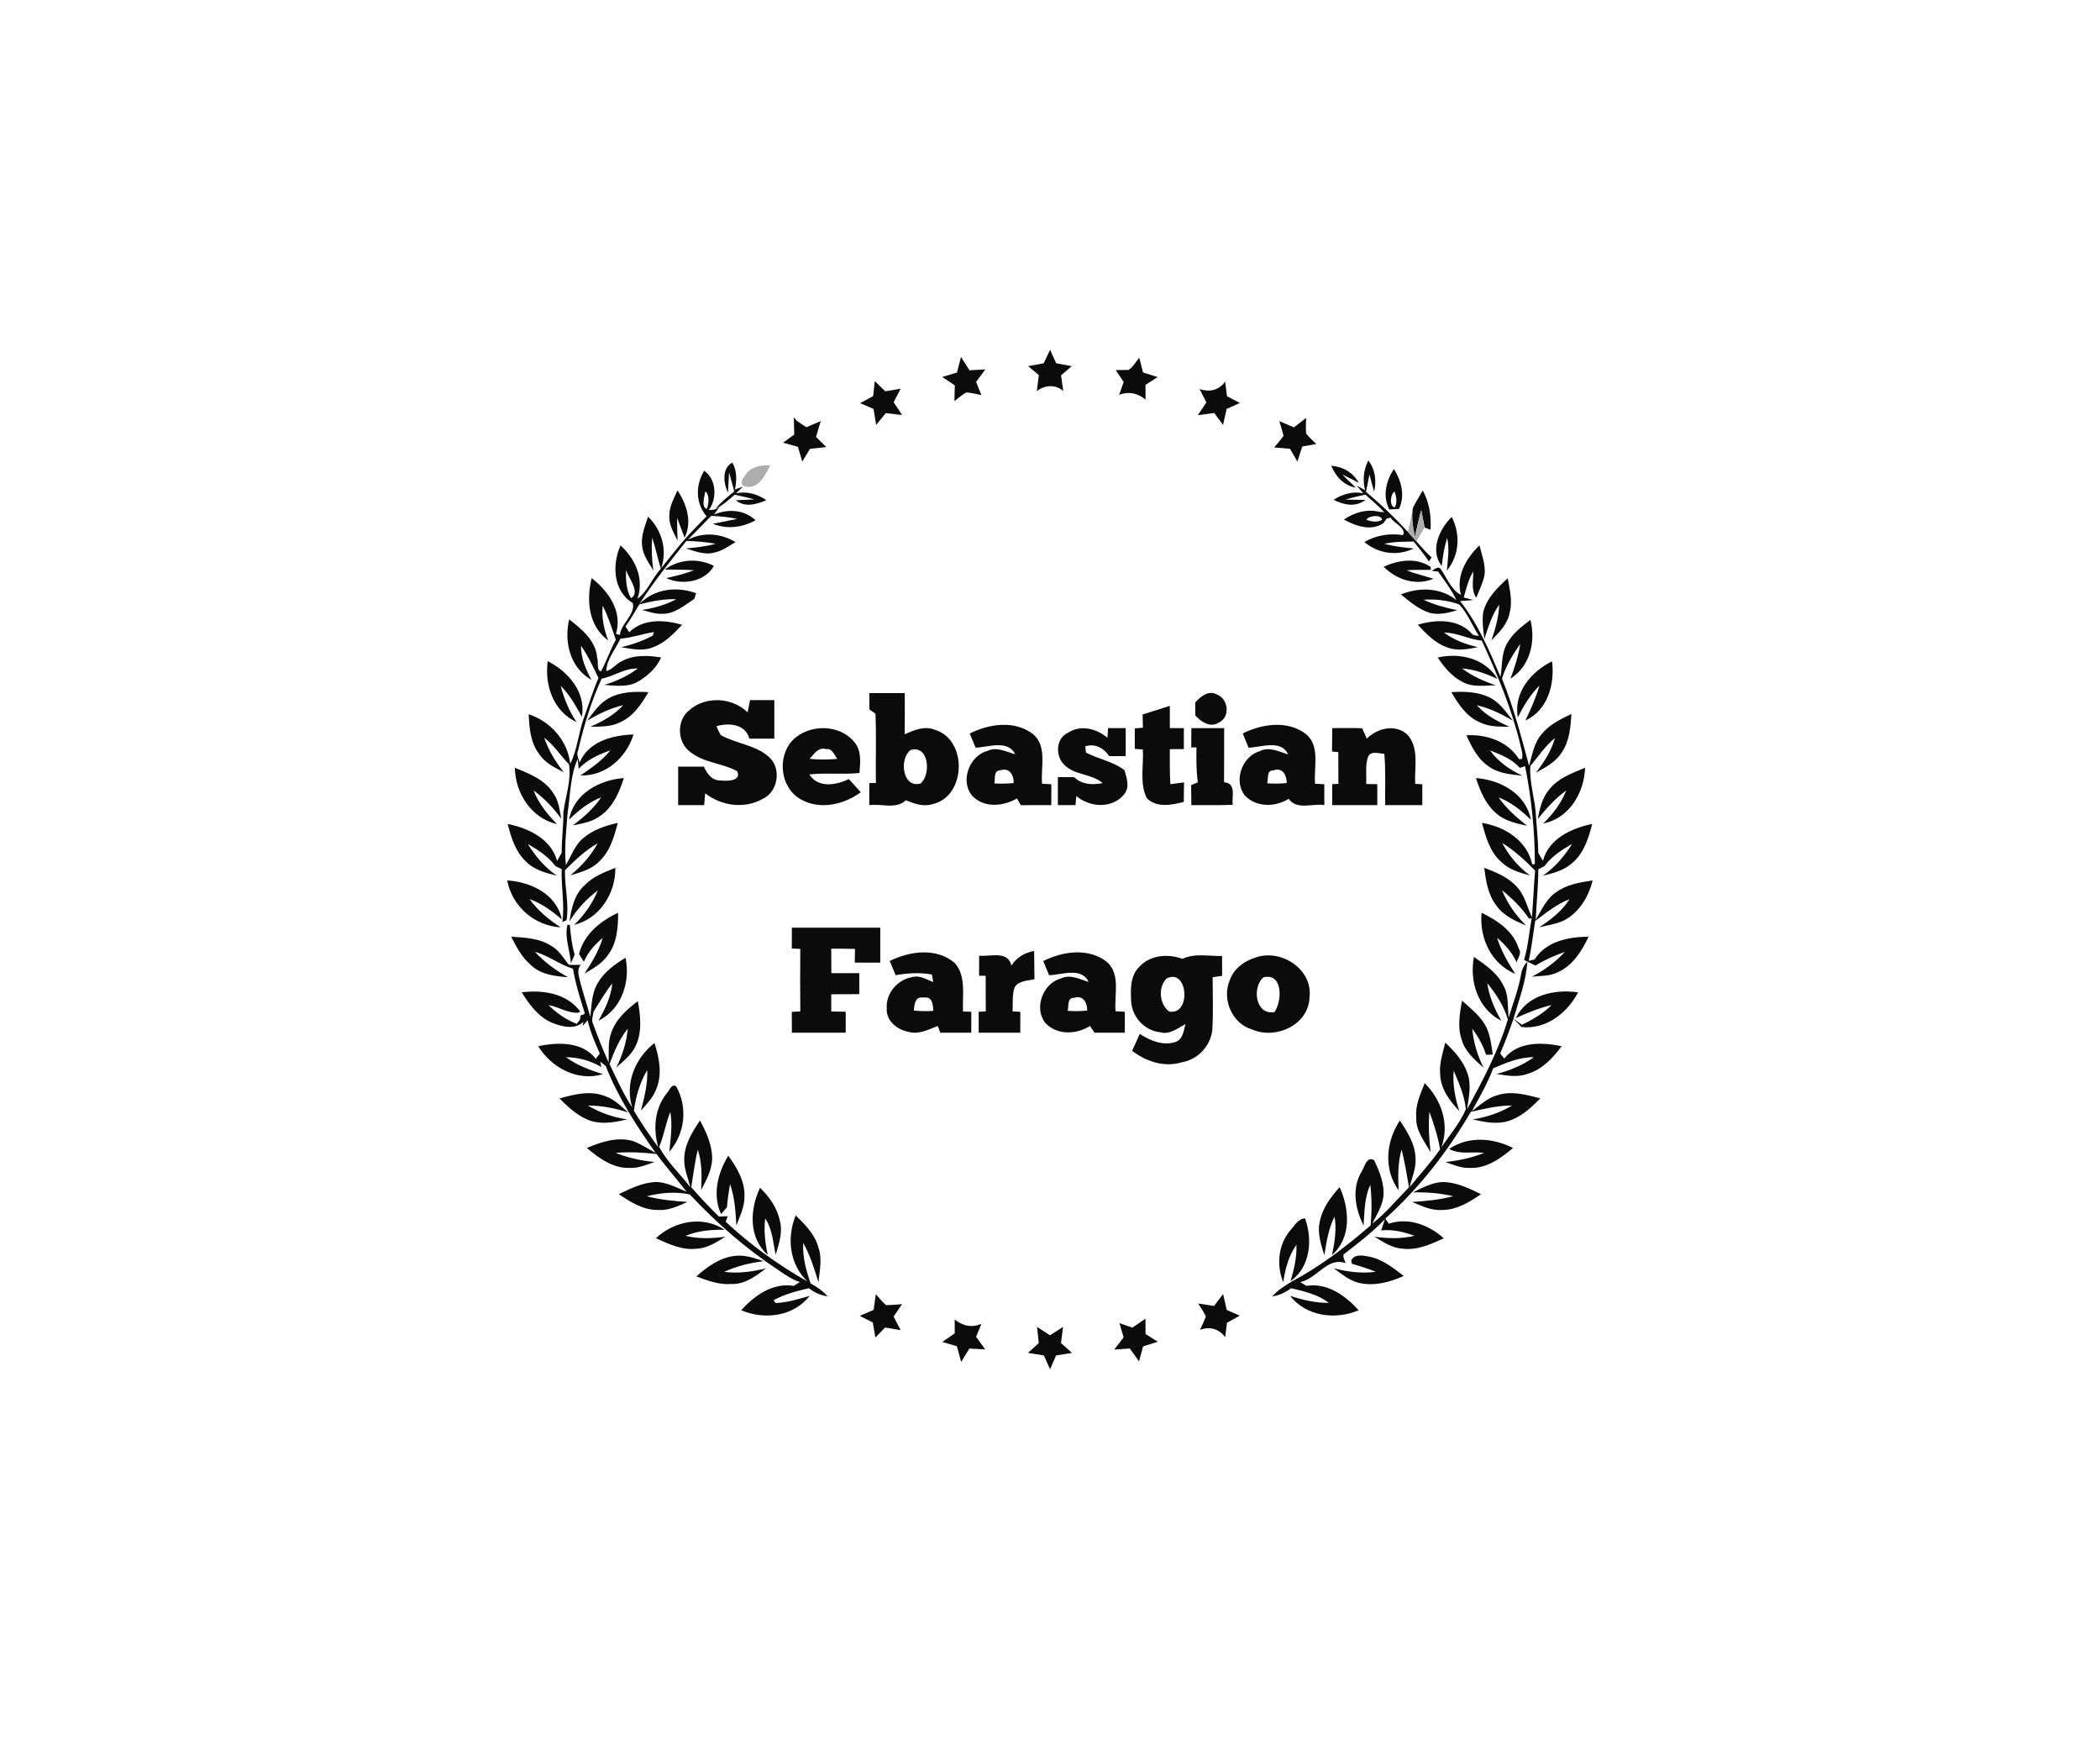 <?xml version="1.0" encoding="UTF-8" ?>
<!DOCTYPE svg PUBLIC "-//W3C//DTD SVG 1.1//EN" "http://www.w3.org/Graphics/SVG/1.1/DTD/svg11.dtd">
<svg width="600pt" height="500pt" viewBox="0 0 600 500" version="1.1" xmlns="http://www.w3.org/2000/svg">
<path fill="#ffffff" d=" M 0.00 0.00 L 600.00 0.00 L 600.00 500.00 L 0.00 500.00 L 0.00 0.00 Z" />
<path fill="#0b0b0b" d=" M 298.20 103.78 C 298.79 102.49 299.41 101.21 300.02 99.93 C 300.60 101.21 301.18 102.48 301.76 103.77 C 303.24 104.06 304.73 104.33 306.22 104.60 C 305.20 105.48 304.18 106.35 303.16 107.22 C 303.35 108.71 303.56 110.20 303.80 111.68 C 301.42 109.73 298.57 109.97 296.23 111.73 C 296.44 110.21 296.63 108.68 296.81 107.15 C 295.78 106.30 294.77 105.46 293.76 104.60 C 295.24 104.33 296.72 104.07 298.20 103.78 Z" />
<path fill="#0b0b0b" d=" M 274.58 101.97 C 275.38 103.24 276.19 104.50 276.99 105.77 C 278.50 105.70 280.01 105.62 281.52 105.53 C 280.63 106.71 279.76 107.90 278.89 109.09 C 279.39 110.36 279.88 111.62 280.42 112.87 C 278.97 112.58 277.55 112.18 276.07 112.11 C 274.85 112.81 273.77 113.72 272.68 114.60 C 272.73 113.09 272.76 111.59 272.80 110.09 C 271.60 109.28 270.41 108.47 269.21 107.68 C 270.61 107.27 272.01 106.84 273.42 106.43 C 273.80 104.94 274.19 103.46 274.58 101.97 Z" />
<path fill="#0b0b0b" d=" M 322.42 105.68 C 323.76 104.86 324.50 103.35 325.50 102.18 C 325.85 103.59 326.22 105.00 326.59 106.41 C 327.98 106.84 329.37 107.29 330.77 107.72 C 329.61 108.45 328.44 109.20 327.28 109.94 C 327.28 111.35 327.29 112.76 327.30 114.17 C 325.10 112.29 322.47 111.74 319.74 112.79 C 320.18 111.57 320.62 110.34 321.05 109.11 C 320.28 107.97 319.52 106.84 318.76 105.71 C 319.67 105.70 321.50 105.68 322.42 105.68 Z" />
<path fill="#0b0b0b" d=" M 249.93 108.87 C 250.93 109.84 251.93 110.81 252.94 111.78 C 254.41 111.54 255.87 111.28 257.34 111.03 C 256.65 112.31 255.99 113.60 255.33 114.90 C 256.13 116.12 256.93 117.33 257.74 118.55 C 256.18 118.37 254.62 118.19 253.06 118.02 C 252.14 119.14 251.22 120.26 250.33 121.39 C 250.08 119.85 249.83 118.33 249.57 116.80 C 248.28 116.26 247.00 115.72 245.73 115.18 C 246.97 114.50 248.22 113.82 249.48 113.14 C 249.61 111.72 249.76 110.29 249.93 108.87 Z" />
<path fill="#0b0b0b" d=" M 342.74 111.15 C 345.62 112.08 348.23 111.52 350.05 109.01 C 350.22 110.41 350.39 111.80 350.57 113.20 C 351.79 113.84 353.01 114.48 354.25 115.12 C 352.98 115.69 351.73 116.26 350.47 116.82 C 350.12 118.34 349.78 119.85 349.45 121.38 C 348.61 120.24 347.75 119.11 346.92 117.98 C 345.35 118.18 343.79 118.40 342.23 118.61 C 343.06 117.40 343.87 116.18 344.68 114.95 C 344.04 113.68 343.40 112.41 342.74 111.15 Z" />
<path fill="#0b0b0b" d=" M 226.80 119.20 C 227.02 119.46 227.45 119.97 227.67 120.23 C 228.57 120.82 229.48 121.43 230.38 122.04 C 231.76 121.47 233.14 120.90 234.50 120.30 C 234.03 121.80 233.58 123.31 233.16 124.83 C 234.14 125.78 235.12 126.74 236.09 127.71 C 234.54 127.88 232.98 128.05 231.43 128.22 C 230.70 129.44 229.96 130.65 229.22 131.86 C 228.82 130.46 228.41 129.05 227.99 127.65 C 226.56 127.27 225.15 126.87 223.73 126.46 C 224.79 125.69 225.86 124.92 226.93 124.14 C 226.87 122.49 226.84 120.85 226.80 119.20 Z" />
<path fill="#0b0b0b" d=" M 369.71 122.08 C 370.86 121.18 372.03 120.29 373.18 119.38 C 373.14 120.88 373.05 122.39 373.19 123.89 C 374.05 124.96 375.11 125.86 376.09 126.84 C 374.75 127.08 373.41 127.31 372.08 127.55 C 371.60 128.98 371.14 130.41 370.68 131.85 C 369.98 130.64 369.28 129.42 368.58 128.21 C 367.07 128.07 365.56 127.94 364.05 127.82 C 364.96 126.73 365.92 125.67 366.73 124.49 C 366.38 123.07 365.97 121.67 365.52 120.29 C 366.90 120.91 368.30 121.50 369.71 122.08 Z" />
<path fill="#0b0b0b" d=" M 208.02 140.69 C 206.62 138.11 206.27 133.58 209.24 132.16 C 210.61 134.52 210.50 137.23 209.99 139.82 C 210.56 139.63 211.69 139.23 212.25 139.03 C 211.77 139.51 210.79 140.45 210.30 140.93 C 213.41 140.24 216.41 141.15 218.98 142.89 C 216.13 144.05 212.94 145.10 210.22 142.90 C 211.55 142.85 214.20 142.73 215.53 142.67 C 213.68 142.13 211.80 141.74 209.93 141.32 C 208.52 142.47 207.21 143.75 205.66 144.69 L 204.48 145.29 C 206.02 143.42 207.93 141.90 209.79 140.37 C 209.27 138.55 208.80 136.72 208.30 134.91 C 208.23 136.83 208.13 138.76 208.02 140.69 Z" />
<path fill="#0b0b0b" d=" M 390.95 131.55 C 392.95 134.09 393.32 137.34 392.61 140.45 C 392.11 138.82 391.69 137.16 391.28 135.51 C 390.95 137.17 390.64 138.83 390.28 140.49 C 394.51 144.03 398.50 147.85 402.23 151.91 C 402.97 152.90 403.91 153.70 404.69 154.65 C 406.10 156.21 407.45 157.83 409.03 159.23 C 408.76 159.62 408.50 160.00 408.24 160.38 C 406.93 158.39 405.39 156.56 403.92 154.70 C 401.10 154.77 398.26 154.68 395.51 155.37 C 398.28 156.08 401.11 156.43 403.96 156.68 C 399.24 158.96 393.81 158.19 389.82 154.84 C 393.18 152.89 397.02 152.28 400.85 152.86 C 401.98 150.90 398.22 149.48 397.32 147.87 C 397.04 147.94 396.46 148.09 396.18 148.16 C 395.95 148.48 395.51 149.11 395.29 149.43 C 391.74 151.86 387.38 150.28 383.97 148.42 C 386.95 146.36 390.60 145.32 394.20 146.23 L 395.51 146.31 C 393.81 144.51 391.94 142.91 390.08 141.29 C 388.18 141.73 386.27 142.13 384.42 142.73 C 385.85 142.75 388.71 142.79 390.14 142.81 C 387.28 144.98 383.95 144.27 381.05 142.77 C 383.58 141.13 386.49 140.29 389.51 140.92 C 389.03 140.36 388.07 139.25 387.59 138.69 C 388.19 139.03 389.40 139.69 390.01 140.02 C 389.33 137.14 389.55 134.19 390.95 131.55 Z" />
<path fill="#adadad" d=" M 213.27 135.25 C 214.90 133.22 217.60 132.78 220.06 132.99 C 218.65 135.67 216.84 139.70 213.11 139.01 C 210.70 138.47 212.45 136.43 213.27 135.25 Z" />
<path fill="#0b0b0b" d=" M 380.37 133.05 C 383.66 133.29 386.61 134.97 388.22 137.92 C 386.67 137.11 385.11 136.33 383.55 135.57 C 384.78 136.86 386.11 138.05 387.38 139.30 C 383.95 138.72 381.62 136.13 380.37 133.05 Z" />
<path fill="#0b0b0b" d=" M 396.94 145.54 C 394.97 141.67 396.00 137.44 398.25 133.96 C 400.39 137.36 401.54 141.56 399.70 145.38 C 399.01 145.42 397.63 145.50 396.94 145.54 Z" />
<path fill="#0b0b0b" d=" M 201.18 134.50 C 204.69 136.79 204.95 142.43 202.54 145.66 C 203.69 145.84 204.72 145.46 205.66 144.69 L 203.99 147.01 C 207.92 145.31 212.64 145.54 215.85 148.62 C 212.10 150.74 207.68 151.25 203.65 149.63 C 205.98 149.15 208.32 148.75 210.64 148.23 C 208.20 147.69 205.71 147.52 203.23 147.36 C 201.03 149.66 198.75 151.88 196.55 154.19 C 200.97 151.89 205.97 152.36 210.15 154.85 C 208.21 156.00 206.34 157.42 204.08 157.85 C 201.31 158.63 198.57 157.44 195.95 156.67 C 198.80 156.44 201.65 156.10 204.43 155.37 C 201.70 154.75 198.89 154.65 196.11 154.53 C 191.47 160.38 186.76 166.20 182.72 172.50 C 187.04 168.16 193.36 167.44 198.89 169.46 C 198.77 169.87 198.51 170.68 198.38 171.08 C 195.54 172.94 192.64 175.50 189.03 175.34 C 187.11 175.41 185.29 174.72 183.47 174.24 C 186.86 173.73 190.19 172.79 193.23 171.18 C 189.64 171.04 186.12 171.79 182.66 172.66 C 181.39 174.79 180.14 176.94 178.73 178.97 C 179.07 179.52 179.42 180.06 179.78 180.61 C 183.79 176.64 189.88 177.03 194.89 178.48 C 192.51 180.96 190.07 183.61 186.77 184.82 C 183.82 186.13 180.53 185.41 177.49 184.89 C 180.62 184.16 183.66 183.09 186.50 181.57 C 186.59 181.32 186.76 180.80 186.84 180.55 C 183.62 181.07 180.51 182.19 177.25 182.45 C 175.90 185.45 173.26 188.44 173.23 191.71 C 174.92 191.32 176.08 189.55 177.71 188.86 C 181.13 186.99 185.17 187.23 188.89 187.81 C 187.62 190.77 185.10 193.03 182.39 194.66 C 179.46 196.42 175.91 195.87 172.67 195.67 C 176.08 194.59 179.36 193.12 182.23 190.97 C 178.46 190.81 175.43 193.24 171.90 193.86 C 168.88 200.41 166.82 207.38 165.17 214.39 C 164.59 215.55 165.31 216.70 165.62 217.81 C 168.16 211.75 175.06 210.00 181.01 209.82 C 178.96 216.43 173.04 221.76 165.84 221.53 C 168.91 219.41 172.03 217.29 174.39 214.36 C 171.06 215.50 167.76 217.02 165.33 219.65 L 165.07 216.80 C 162.91 221.53 162.98 227.02 162.19 232.12 C 161.81 237.10 161.18 242.10 161.67 247.11 C 163.22 244.52 164.22 241.48 166.58 239.47 C 169.38 237.08 172.95 235.85 176.50 235.08 C 175.48 239.04 174.28 243.28 171.15 246.14 C 168.95 248.40 165.82 249.21 162.91 250.08 C 166.06 247.52 168.82 244.48 170.76 240.90 C 167.23 242.93 164.28 245.73 161.42 248.60 C 161.31 253.33 162.64 258.31 161.87 262.88 C 161.57 263.01 160.97 263.27 160.67 263.40 C 161.39 258.37 160.29 253.35 160.49 248.31 C 160.04 248.09 159.14 247.63 158.69 247.41 C 156.64 244.67 153.74 242.78 150.80 241.11 C 152.99 244.61 155.66 247.83 159.11 250.15 C 155.89 249.38 152.47 248.46 150.12 245.96 C 147.21 243.16 146.01 239.17 145.05 235.37 C 150.97 236.58 157.43 239.59 159.17 245.94 C 159.61 245.16 160.05 244.38 160.48 243.60 C 160.45 239.75 161.01 235.92 160.97 232.08 C 161.54 227.52 163.30 222.96 162.57 218.33 C 160.12 215.87 158.28 212.83 155.48 210.73 C 156.72 214.34 158.71 217.63 161.09 220.61 C 158.40 219.25 155.51 217.83 153.88 215.16 C 151.51 211.96 151.25 207.86 151.04 204.03 C 157.34 206.13 162.14 211.50 162.93 218.18 C 165.05 213.97 165.27 209.07 166.97 204.68 C 168.30 201.01 169.44 197.27 170.99 193.68 C 169.46 190.55 168.05 187.33 166.00 184.49 C 165.97 188.01 167.37 191.21 169.00 194.23 C 162.91 190.81 161.09 183.40 162.62 176.94 C 166.20 179.70 170.32 183.06 170.61 187.95 C 171.12 188.99 170.29 191.40 171.70 191.80 C 173.30 188.90 174.32 185.69 175.95 182.78 C 174.84 179.48 173.79 176.15 172.20 173.03 C 171.84 176.43 172.56 179.77 173.77 182.95 C 168.08 178.80 167.51 171.42 169.04 165.14 C 173.83 168.85 177.94 174.68 175.99 181.05 C 176.27 181.14 176.82 181.31 177.10 181.40 C 177.46 178.05 181.56 175.58 180.80 172.27 C 175.15 168.91 174.83 161.28 177.30 155.80 C 181.53 159.66 184.13 165.38 182.12 171.05 C 184.99 169.05 186.33 165.10 188.81 162.49 C 187.91 159.54 187.32 156.51 186.32 153.59 C 186.09 156.72 186.23 159.86 186.68 162.96 C 185.35 160.76 183.72 158.58 183.45 155.95 C 183.09 153.05 184.29 150.29 185.16 147.59 C 189.06 151.39 190.71 156.98 188.93 162.28 C 191.49 159.10 193.99 155.86 196.73 152.82 C 198.46 151.06 200.12 149.23 201.89 147.50 C 198.71 143.78 198.68 138.60 201.18 134.50 Z" />
<path fill="#0b0b0b" d=" M 193.58 140.08 C 196.19 144.09 197.84 149.01 195.60 153.61 C 195.07 152.19 193.99 149.35 193.46 147.93 C 193.45 150.11 193.50 152.29 193.60 154.47 C 192.46 152.11 190.96 149.70 191.25 146.96 C 191.34 144.48 192.58 142.28 193.58 140.08 Z" />
<path fill="#ffffff" d=" M 201.51 140.40 C 202.75 141.19 202.57 144.01 201.92 145.36 C 200.28 144.88 201.30 141.78 201.51 140.40 Z" />
<path fill="#ffffff" d=" M 398.51 144.93 C 396.85 144.75 397.26 140.92 398.48 140.44 C 398.94 141.81 399.27 143.60 398.51 144.93 Z" />
<path fill="#0b0b0b" d=" M 403.70 145.05 C 404.55 143.36 405.55 141.75 406.50 140.12 C 408.41 143.57 408.95 147.44 408.73 151.35 C 408.31 151.18 407.46 150.85 407.04 150.69 C 406.71 149.03 406.39 147.38 406.06 145.73 C 405.38 148.26 404.82 150.81 404.24 153.36 C 403.72 150.63 403.18 147.83 403.70 145.05 Z" />
<path fill="#adadad" d=" M 402.23 151.91 C 402.85 149.66 403.27 147.35 403.70 145.05 C 403.18 147.83 403.72 150.63 404.24 153.36 C 404.82 150.81 405.38 148.26 406.06 145.73 C 406.39 147.38 406.71 149.03 407.04 150.69 C 406.23 152.00 405.48 153.34 404.69 154.65 C 403.91 153.70 402.97 152.90 402.23 151.91 Z" />
<path fill="#ffffff" d=" M 390.42 148.48 C 390.91 147.31 394.71 146.85 394.88 148.50 C 393.57 149.32 391.76 148.99 390.42 148.48 Z" />
<path fill="#0b0b0b" d=" M 411.92 161.71 C 408.47 157.21 411.23 151.17 414.78 147.66 C 417.32 152.64 417.00 158.63 413.38 163.01 C 413.66 159.90 414.18 156.74 413.47 153.65 C 412.65 156.27 412.22 158.98 411.92 161.71 Z" />
<path fill="#0b0b0b" d=" M 417.41 169.94 C 415.95 164.46 418.92 159.45 422.70 155.79 C 423.40 158.52 424.45 161.27 424.18 164.14 C 423.75 166.45 422.63 168.56 421.80 170.75 C 420.20 168.52 421.03 165.75 420.90 163.23 C 419.58 165.55 418.91 168.14 418.21 170.69 C 418.90 170.86 420.28 171.22 420.98 171.40 C 419.71 171.53 418.43 171.65 417.17 171.71 C 422.25 178.14 425.52 185.83 428.71 193.33 C 429.24 190.18 428.94 186.75 430.54 183.88 C 432.11 181.04 434.72 178.99 437.26 177.07 C 438.82 183.22 437.19 190.32 431.56 193.88 C 432.77 190.65 433.81 187.35 434.36 183.94 C 432.22 187.01 430.22 190.28 429.14 193.89 C 432.43 201.95 434.62 210.37 436.88 218.75 C 437.80 215.59 438.31 212.08 440.61 209.55 C 442.80 206.90 445.96 205.42 448.98 203.95 C 448.73 207.75 448.43 211.81 446.16 215.03 C 444.44 217.73 441.53 219.25 438.82 220.73 C 441.16 217.75 443.23 214.51 444.28 210.82 C 441.50 213.08 439.53 216.09 437.25 218.81 C 436.90 223.70 438.67 228.43 438.85 233.30 C 439.10 236.75 439.46 240.20 439.52 243.66 C 439.95 244.41 440.39 245.16 440.84 245.91 C 442.50 239.52 449.04 236.61 454.92 235.36 C 453.90 239.34 452.60 243.56 449.42 246.36 C 447.06 248.57 443.86 249.44 440.80 250.17 C 444.24 247.80 446.97 244.60 449.17 241.08 C 446.24 242.77 443.31 244.64 441.28 247.42 C 440.84 247.65 439.96 248.10 439.52 248.33 C 439.51 253.14 438.98 257.92 438.79 262.72 C 440.48 259.92 441.84 256.69 444.68 254.83 C 447.69 252.64 451.44 252.07 455.03 251.51 C 453.92 256.14 451.22 260.63 446.92 262.91 C 444.67 263.97 442.18 264.33 439.78 264.89 C 443.09 262.73 446.29 260.26 448.44 256.87 C 444.76 258.26 441.74 260.80 438.62 263.09 C 438.03 266.89 437.60 270.71 436.79 274.48 C 437.20 274.38 438.03 274.19 438.45 274.09 C 441.74 268.88 448.17 267.61 453.90 267.59 C 451.93 271.64 449.37 275.87 445.06 277.74 C 442.78 278.93 440.15 278.73 437.68 279.01 C 441.20 277.19 444.41 274.84 447.11 271.93 C 444.19 272.95 441.35 274.19 438.72 275.83 C 437.62 275.28 436.51 274.79 435.44 274.23 C 436.62 270.35 436.90 266.27 437.62 262.29 L 436.87 262.45 C 434.78 259.31 432.08 256.66 429.14 254.32 C 430.73 258.12 433.08 261.54 436.06 264.39 C 432.85 263.07 429.51 261.56 427.48 258.61 C 425.12 255.56 424.54 251.61 424.07 247.90 C 427.50 249.20 431.09 250.65 433.55 253.51 C 435.70 255.91 436.32 259.18 437.71 262.01 C 438.04 257.57 438.24 253.13 438.60 248.70 C 435.73 245.76 432.70 242.97 429.19 240.80 C 431.13 244.46 433.82 247.66 437.17 250.10 C 434.21 249.30 431.09 248.41 428.87 246.17 C 425.65 243.33 424.51 239.04 423.41 235.08 C 429.90 236.09 436.35 240.13 437.78 246.94 L 438.53 246.82 C 438.54 237.44 437.58 228.06 435.73 218.86 C 435.36 218.98 434.61 219.24 434.24 219.36 C 432.00 216.83 428.80 215.55 425.72 214.38 C 428.11 217.60 431.40 219.97 435.03 221.60 C 431.66 221.22 428.05 220.98 425.24 218.86 C 422.18 216.77 420.45 213.33 418.98 210.04 C 424.78 209.73 430.81 211.77 434.01 216.87 C 434.22 216.86 434.64 216.84 434.85 216.82 C 435.21 215.48 434.67 214.15 434.41 212.84 C 431.93 202.48 427.81 192.62 423.35 182.98 C 419.64 182.69 416.33 180.68 412.56 180.70 C 415.42 182.85 418.80 184.07 422.25 184.87 C 419.30 185.48 416.10 186.07 413.23 184.84 C 409.90 183.63 407.45 180.97 405.07 178.47 C 410.34 176.88 416.90 176.71 420.76 181.29 C 421.32 181.52 421.92 181.64 422.55 181.65 C 420.62 178.71 419.35 175.26 416.94 172.69 C 413.69 171.49 410.19 171.09 406.74 171.32 C 409.79 172.77 413.06 173.65 416.37 174.31 C 413.89 175.05 411.26 175.72 408.68 175.13 C 405.43 174.16 402.84 171.90 400.25 169.81 C 405.46 167.71 411.56 167.77 416.11 171.43 C 414.74 168.48 412.74 165.92 410.89 163.27 L 409.05 163.06 C 409.74 162.73 411.04 161.52 411.65 162.57 C 413.38 165.07 414.64 168.53 417.41 169.94 Z" />
<path fill="#0b0b0b" d=" M 395.32 161.90 C 399.54 159.98 404.71 159.18 408.77 161.95 C 408.78 162.15 408.79 162.56 408.79 162.77 C 406.47 162.87 404.16 162.68 401.85 162.93 C 404.37 163.87 406.99 164.54 409.57 165.33 C 404.51 167.45 399.05 165.61 395.32 161.90 Z" />
<path fill="#0b0b0b" d=" M 189.93 162.70 C 194.02 159.71 199.46 159.35 203.97 161.65 C 201.47 166.23 194.90 167.29 190.36 165.15 C 193.04 164.54 195.72 163.90 198.29 162.89 C 195.50 162.70 192.71 162.77 189.93 162.70 Z" />
<path fill="#ffffff" d=" M 178.85 162.81 C 179.57 165.07 183.09 169.32 180.29 170.88 C 178.86 168.46 178.80 165.53 178.85 162.81 Z" />
<path fill="#0b0b0b" d=" M 423.78 174.89 C 424.75 170.84 427.84 167.89 430.79 165.17 C 431.33 168.39 432.21 171.72 431.34 174.98 C 430.77 178.24 428.36 180.67 426.12 182.91 C 427.26 179.62 428.22 176.24 428.35 172.74 C 426.23 175.67 425.21 179.16 424.11 182.56 C 423.76 180.02 423.42 177.44 423.78 174.89 Z" />
<path fill="#0b0b0b" d=" M 410.77 187.83 C 417.09 186.39 424.32 188.06 427.87 193.95 C 424.63 192.49 421.31 191.20 417.74 190.96 C 420.63 193.16 423.97 194.61 427.39 195.77 C 424.29 195.78 420.96 196.42 418.09 194.93 C 414.96 193.41 412.66 190.67 410.77 187.83 Z" />
<path fill="#0b0b0b" d=" M 156.50 188.88 C 162.36 191.85 167.51 197.77 166.25 204.79 C 164.51 201.66 162.79 198.46 160.20 195.94 C 161.16 199.60 162.60 203.13 164.73 206.28 C 158.13 203.25 155.53 195.72 156.50 188.88 Z" />
<path fill="#0b0b0b" d=" M 433.66 204.91 C 432.39 197.86 437.49 191.83 443.45 188.92 C 444.26 195.39 442.24 202.93 435.81 205.83 C 437.39 202.60 438.83 199.30 439.86 195.84 C 437.22 198.44 435.34 201.64 433.66 204.91 Z" />
<path fill="#0b0b0b" d=" M 173.79 199.54 C 177.25 197.57 181.40 197.50 185.26 197.73 C 183.27 201.13 180.93 204.68 177.18 206.33 C 174.56 207.67 171.56 207.56 168.69 207.61 C 172.12 206.08 175.48 204.29 178.02 201.46 C 174.36 202.31 170.96 203.95 167.76 205.88 C 169.52 203.57 171.19 201.01 173.79 199.54 Z" />
<path fill="#0b0b0b" d=" M 248.37 198.00 C 251.74 198.00 255.12 198.00 258.50 198.00 C 258.51 201.92 258.53 205.84 258.48 209.77 C 261.16 208.56 264.22 207.25 267.15 208.50 C 276.52 211.31 276.06 227.53 266.50 229.70 C 263.89 230.54 261.23 229.62 258.83 228.60 C 256.06 231.27 251.81 229.53 248.37 229.99 C 248.37 227.89 248.37 225.79 248.38 223.70 C 248.85 223.69 249.78 223.68 250.25 223.67 C 250.15 217.06 250.42 210.44 250.13 203.84 C 249.70 203.55 248.84 202.99 248.41 202.71 C 248.38 201.13 248.37 199.57 248.37 198.00 Z" />
<path fill="#0b0b0b" d=" M 341.50 200.66 C 343.00 199.02 345.22 197.09 347.58 198.35 C 351.00 199.57 351.63 204.89 348.16 206.46 C 345.69 207.98 343.17 206.18 341.51 204.38 C 341.51 203.45 341.50 201.59 341.50 200.66 Z" />
<path fill="#0b0b0b" d=" M 414.67 197.72 C 418.33 197.50 422.21 197.58 425.58 199.23 C 428.48 200.64 430.32 203.44 432.26 205.90 C 429.04 203.97 425.63 202.32 421.96 201.46 C 424.47 204.32 427.86 206.08 431.28 207.61 C 428.42 207.56 425.43 207.68 422.81 206.35 C 419.02 204.72 416.66 201.16 414.67 197.72 Z" />
<path fill="#0b0b0b" d=" M 196.84 202.97 C 201.46 198.76 209.21 199.14 213.60 203.51 C 213.82 202.34 214.06 201.17 214.30 200.00 C 216.61 200.00 218.92 200.00 221.24 200.00 C 221.24 203.67 221.24 207.33 221.24 211.00 C 218.86 211.00 216.48 211.00 214.10 211.00 C 212.96 206.80 208.25 206.42 204.70 207.45 C 205.04 208.33 205.45 209.18 205.93 209.99 C 210.31 212.46 215.77 212.77 219.64 216.18 C 223.33 219.31 222.39 226.12 217.99 228.17 C 212.77 231.17 206.14 230.26 201.48 226.62 C 201.38 227.74 201.28 228.87 201.19 230.00 C 198.71 230.00 196.23 230.00 193.76 230.00 C 193.76 226.33 193.76 222.67 193.76 219.00 C 196.21 219.00 198.66 219.00 201.12 219.00 C 201.98 221.02 203.44 223.01 205.88 222.96 C 207.69 223.14 211.94 223.21 210.63 220.30 C 206.38 218.00 201.11 217.93 197.24 214.83 C 193.49 212.16 193.23 205.87 196.84 202.97 Z" />
<path fill="#0b0b0b" d=" M 326.46 204.10 C 329.05 203.28 331.65 202.46 334.24 201.64 C 334.24 203.75 334.24 205.87 334.24 207.99 C 335.57 207.99 336.90 208.00 338.24 208.00 C 338.24 210.00 338.24 212.00 338.24 214.00 C 336.90 214.00 335.57 214.00 334.23 214.01 C 334.24 217.35 334.18 220.69 334.39 224.02 C 335.69 223.87 336.99 223.70 338.29 223.51 C 338.25 225.36 338.24 227.22 338.22 229.08 C 334.78 229.99 330.59 230.80 327.72 228.10 C 325.48 223.82 326.83 218.73 326.52 214.10 C 325.95 214.06 324.80 213.97 324.23 213.93 C 324.24 211.98 324.24 210.03 324.22 208.08 C 324.80 208.03 325.96 207.93 326.54 207.88 C 326.51 206.62 326.48 205.36 326.46 204.10 Z" />
<path fill="#0b0b0b" d=" M 277.06 209.54 C 282.67 206.74 289.94 205.67 295.22 209.76 C 299.26 213.29 297.31 219.22 297.73 223.89 C 298.39 223.92 299.72 224.00 300.38 224.03 C 300.37 226.02 300.37 228.01 300.37 230.00 C 297.47 230.00 294.57 229.99 291.67 230.01 C 291.39 229.54 290.84 228.58 290.56 228.10 C 286.71 230.30 281.57 230.86 278.08 227.66 C 274.12 223.65 276.74 215.96 282.05 214.54 C 284.72 213.22 287.47 214.74 290.07 215.48 C 287.98 211.23 282.42 213.44 278.74 213.59 C 278.18 212.24 277.62 210.89 277.06 209.54 Z" />
<path fill="#0b0b0b" d=" M 355.07 209.52 C 360.69 206.74 367.97 205.67 373.24 209.78 C 377.26 213.31 375.31 219.22 375.73 223.89 C 376.39 223.92 377.72 224.00 378.38 224.03 C 378.37 226.02 378.37 228.00 378.37 229.99 C 375.02 229.44 370.48 231.52 368.20 228.20 C 364.35 230.61 358.91 230.68 355.66 227.23 C 352.34 223.04 354.90 215.99 359.99 214.56 C 362.67 213.21 365.43 214.71 368.02 215.52 C 366.06 211.16 360.38 213.48 356.73 213.59 C 356.17 212.23 355.62 210.88 355.07 209.52 Z" />
<path fill="#0b0b0b" d=" M 226.43 211.50 C 231.06 206.77 239.87 206.75 244.11 212.01 C 246.20 214.42 245.80 217.87 245.56 220.82 C 240.81 221.31 236.00 220.71 231.24 221.23 C 233.71 225.19 238.93 224.34 242.52 222.55 C 243.66 223.80 244.80 225.05 245.94 226.31 C 241.15 229.86 234.31 231.44 228.88 228.39 C 222.97 225.21 221.91 216.28 226.43 211.50 Z" />
<path fill="#0b0b0b" d=" M 305.14 209.33 C 308.74 206.93 313.31 208.14 316.42 210.76 C 316.46 210.06 316.55 208.68 316.59 207.99 C 318.26 207.99 319.94 208.00 321.63 208.00 C 321.62 210.67 321.62 213.33 321.63 216.00 C 320.06 216.00 318.49 216.00 316.93 216.00 C 315.39 213.73 312.86 212.27 310.08 213.22 C 310.13 213.66 310.23 214.55 310.28 214.99 C 313.85 216.87 318.03 217.50 321.29 220.02 C 321.91 222.27 322.86 224.81 321.21 226.88 C 317.86 231.09 311.38 230.70 307.52 227.40 C 307.46 228.05 307.33 229.35 307.27 230.00 C 305.59 230.00 303.92 230.00 302.25 230.00 C 302.24 227.33 302.24 224.66 302.25 221.99 C 303.79 221.99 305.34 222.00 306.89 222.01 C 309.09 224.16 312.18 224.28 315.05 223.71 C 311.92 221.00 307.19 221.52 304.20 218.60 C 301.47 216.17 301.58 210.93 305.14 209.33 Z" />
<path fill="#0b0b0b" d=" M 340.39 208.00 C 343.51 208.00 346.63 208.00 349.76 208.00 C 349.74 213.16 349.78 218.31 349.73 223.47 C 353.33 223.76 351.90 227.50 352.20 229.91 C 348.26 230.07 344.32 229.98 340.39 230.00 C 340.37 228.09 340.36 226.19 340.32 224.28 C 340.80 224.09 341.74 223.69 342.22 223.49 C 341.80 220.18 341.78 216.84 341.85 213.51 C 341.47 213.51 340.73 213.52 340.35 213.52 C 340.37 211.68 340.37 209.84 340.39 208.00 Z" />
<path fill="#0b0b0b" d=" M 380.58 214.69 C 380.62 212.46 380.63 210.23 380.64 208.00 C 383.48 208.02 386.33 207.90 389.18 208.05 C 389.65 209.01 390.09 210.00 390.50 211.00 C 393.57 207.99 398.65 206.73 402.10 209.85 C 405.57 213.69 404.08 219.24 404.34 223.92 C 404.85 223.95 405.87 224.01 406.38 224.04 C 406.37 226.02 406.37 228.01 406.37 230.00 C 402.83 230.00 399.29 230.00 395.76 230.00 C 395.70 225.11 395.95 220.20 395.52 215.33 C 393.95 215.32 391.89 214.35 390.91 216.09 C 389.98 218.58 390.49 221.36 390.34 223.97 C 391.13 223.98 392.72 224.00 393.51 224.01 C 393.51 226.01 393.51 228.00 393.51 230.00 C 389.21 230.00 384.92 230.00 380.63 230.00 C 380.62 228.00 380.62 226.01 380.63 224.01 L 382.39 223.92 C 382.37 220.89 382.37 217.87 382.38 214.85 C 381.93 214.81 381.03 214.73 380.58 214.69 Z" />
<path fill="#ffffff" d=" M 231.33 216.78 C 232.59 215.36 233.82 213.32 236.06 214.00 C 237.81 213.71 238.36 215.72 239.22 216.78 C 236.60 217.05 233.95 217.03 231.33 216.78 Z" />
<path fill="#ffffff" d=" M 260.12 214.28 C 265.38 212.63 266.10 221.19 263.02 223.83 C 257.80 225.24 256.89 216.80 260.12 214.28 Z" />
<path fill="#0b0b0b" d=" M 147.09 219.34 C 151.22 220.97 155.77 222.76 158.19 226.75 C 159.66 228.84 159.89 231.45 160.36 233.89 C 158.14 230.82 155.53 228.04 152.44 225.81 C 153.90 229.52 156.39 232.65 159.18 235.44 C 151.79 233.75 147.27 226.65 147.09 219.34 Z" />
<path fill="#ffffff" d=" M 284.10 223.80 C 284.42 222.42 283.76 220.08 285.86 220.05 C 288.44 219.15 289.72 221.52 289.62 223.70 C 287.78 223.86 285.94 223.91 284.10 223.80 Z" />
<path fill="#ffffff" d=" M 362.07 223.77 C 362.43 222.41 361.79 220.00 363.90 220.05 C 366.47 219.13 367.68 221.56 367.63 223.69 C 365.77 223.87 363.92 223.91 362.07 223.77 Z" />
<path fill="#0b0b0b" d=" M 442.63 225.54 C 445.16 222.26 449.21 220.86 452.89 219.32 C 452.63 226.45 448.36 233.81 440.93 235.23 C 443.70 232.54 446.07 229.43 447.50 225.82 C 444.35 228.07 441.78 230.99 439.36 233.98 C 439.90 231.00 440.62 227.91 442.63 225.54 Z" />
<path fill="#0b0b0b" d=" M 162.60 234.15 C 163.92 226.73 171.29 222.76 178.25 222.27 C 176.97 226.19 175.28 230.28 171.86 232.81 C 169.54 234.70 166.54 235.25 163.68 235.77 C 166.74 233.50 169.63 230.96 171.76 227.77 C 168.24 229.16 165.26 231.51 162.60 234.15 Z" />
<path fill="#0b0b0b" d=" M 421.70 222.27 C 428.69 222.77 436.04 226.76 437.39 234.19 C 434.72 231.54 431.73 229.15 428.18 227.81 C 430.36 230.99 433.31 233.50 436.30 235.90 C 433.25 235.22 430.03 234.56 427.61 232.44 C 424.49 229.87 422.92 226.01 421.70 222.27 Z" />
<path fill="#0b0b0b" d=" M 166.95 252.97 C 169.33 250.43 172.66 249.17 175.81 247.91 C 175.91 255.22 171.34 262.41 164.04 264.19 C 166.97 261.42 169.25 258.07 170.82 254.36 C 167.59 256.79 164.78 259.76 162.70 263.25 C 163.26 259.56 164.06 255.59 166.95 252.97 Z" />
<path fill="#0b0b0b" d=" M 144.91 251.51 C 151.63 251.92 159.06 255.42 160.51 262.64 C 157.75 260.26 154.77 258.09 151.31 256.85 C 153.70 260.14 156.82 262.75 160.23 264.91 C 152.69 264.51 146.32 258.91 144.91 251.51 Z" />
<path fill="#0b0b0b" d=" M 165.44 272.52 C 166.84 266.90 171.55 263.08 176.60 260.75 C 176.63 264.85 176.31 269.26 173.80 272.68 C 172.16 275.17 169.51 276.65 167.00 278.12 C 169.12 274.93 171.11 271.62 172.20 267.92 C 169.97 269.82 167.95 272.01 166.82 274.76 C 166.36 274.01 165.90 273.27 165.44 272.52 Z" />
<path fill="#0b0b0b" d=" M 423.31 260.75 C 427.76 262.91 432.42 265.98 433.92 270.98 C 434.88 272.34 433.68 273.63 433.31 274.91 C 432.07 272.12 430.03 269.85 427.74 267.90 C 428.87 271.60 430.86 274.94 432.92 278.20 C 426.02 275.32 422.62 267.92 423.31 260.75 Z" />
<path fill="#0b0b0b" d=" M 162.14 264.14 C 162.31 264.17 162.64 264.22 162.81 264.24 C 163.08 267.08 163.35 269.94 164.19 272.69 C 163.86 273.50 163.50 274.31 163.12 275.12 C 162.85 271.49 161.24 267.76 162.14 264.14 Z" />
<path fill="#0b0b0b" d=" M 226.25 265.00 C 234.67 265.00 243.09 265.00 251.51 265.00 C 251.51 268.33 251.51 271.66 251.51 275.00 C 249.08 275.00 246.65 275.00 244.23 275.00 C 244.24 273.69 244.26 272.38 244.28 271.07 C 242.02 271.01 239.76 271.00 237.50 271.00 C 237.51 273.33 237.51 275.67 237.53 278.00 C 240.19 278.00 242.85 278.00 245.51 278.00 C 245.51 280.00 245.51 282.00 245.51 284.00 C 242.84 283.99 240.17 284.00 237.50 284.03 C 237.50 285.67 237.50 287.31 237.50 288.95 C 238.87 288.97 240.25 288.99 241.63 289.02 C 241.62 291.01 241.62 293.00 241.63 295.00 C 236.50 295.00 231.37 295.00 226.25 295.00 C 226.24 293.02 226.24 291.03 226.23 289.06 C 226.83 289.02 228.05 288.95 228.66 288.92 C 228.61 282.97 228.61 277.02 228.65 271.07 C 228.05 271.04 226.83 270.98 226.23 270.95 C 226.24 268.96 226.24 266.98 226.25 265.00 Z" />
<path fill="#0b0b0b" d=" M 146.06 267.58 C 149.99 267.86 154.19 267.99 157.59 270.26 C 159.76 271.48 161.00 273.71 162.51 275.60 C 163.65 275.67 164.79 275.67 165.93 275.61 C 164.58 277.23 165.54 279.17 165.87 280.90 C 166.73 284.12 167.78 287.28 168.66 290.50 C 169.05 287.22 169.02 283.69 170.82 280.78 C 172.63 277.62 175.67 275.47 178.72 273.60 C 180.17 280.52 177.59 288.31 171.00 291.59 C 172.84 288.25 174.61 284.77 174.94 280.91 C 172.94 283.46 171.31 286.26 169.58 289.00 C 169.48 290.12 168.90 291.32 169.42 292.43 C 170.78 296.18 172.28 299.89 173.90 303.54 C 173.99 300.71 173.63 297.77 174.63 295.06 C 175.93 291.19 179.07 288.38 182.24 286.00 C 183.01 290.24 183.53 294.91 181.56 298.91 C 180.36 301.42 178.09 303.15 176.07 304.97 C 177.84 301.49 179.02 297.74 179.36 293.85 C 176.96 296.84 175.47 300.39 174.15 303.96 C 176.16 308.17 178.07 312.44 180.64 316.36 C 178.46 309.44 181.49 302.28 186.99 297.95 C 188.35 302.16 189.29 306.92 187.49 311.15 C 186.60 313.53 184.78 315.38 183.13 317.26 C 184.08 313.47 185.10 309.65 184.92 305.70 C 182.81 309.24 181.67 313.23 181.12 317.29 C 183.22 320.90 185.63 324.33 188.07 327.72 C 186.58 322.51 187.00 316.70 190.47 312.36 C 191.28 311.63 191.83 309.37 193.21 310.38 C 196.56 316.34 195.71 323.90 191.23 329.03 C 191.59 325.25 192.19 321.43 191.52 317.64 C 190.17 320.87 189.74 324.40 188.33 327.61 C 190.61 331.96 194.31 335.31 197.26 339.19 C 196.59 336.50 195.38 333.88 195.50 331.06 C 195.54 326.95 197.79 323.36 200.00 320.07 C 201.80 323.43 203.46 327.04 203.47 330.94 C 203.42 334.21 201.78 337.14 200.32 339.97 C 200.52 336.09 200.61 332.16 199.37 328.43 C 198.51 331.96 198.09 335.58 197.50 339.17 C 200.03 342.05 202.66 344.85 205.41 347.54 C 206.25 347.49 207.09 347.45 207.93 347.43 L 207.34 349.02 C 214.41 355.60 222.30 361.34 230.71 366.08 C 225.55 361.17 224.73 353.58 227.35 347.19 C 229.92 349.78 232.71 352.45 233.74 356.08 C 235.00 359.37 234.20 362.90 233.84 366.28 C 232.64 362.44 231.49 358.57 229.48 355.07 C 229.28 359.05 230.31 362.92 231.60 366.64 C 233.39 367.61 235.10 368.77 236.46 370.31 C 234.47 370.06 232.65 369.22 231.09 368.00 C 227.65 368.82 224.16 369.70 221.04 371.43 C 221.19 371.63 221.49 372.04 221.63 372.25 C 224.96 372.08 228.17 371.11 231.35 370.18 C 226.67 376.13 218.40 377.11 211.76 374.29 C 215.57 370.10 220.79 366.34 226.79 367.34 C 227.37 366.97 227.95 366.60 228.53 366.23 C 226.13 365.52 224.15 363.98 222.10 362.63 C 212.92 356.56 204.61 349.25 197.09 341.22 C 193.02 340.33 188.82 340.72 184.81 341.73 C 188.60 342.75 192.51 343.09 196.42 343.36 C 193.75 344.53 191.01 345.87 188.01 345.65 C 183.83 345.72 180.14 343.40 176.81 341.14 C 180.06 339.54 183.41 337.92 187.08 337.67 C 190.33 337.56 193.24 339.28 196.16 340.43 C 193.36 336.79 190.28 333.37 187.59 329.66 C 183.71 329.24 179.80 328.99 175.91 329.34 C 179.45 330.77 183.21 331.58 187.02 331.94 C 184.73 332.74 182.44 333.75 179.96 333.63 C 175.19 333.84 171.14 330.86 167.67 327.95 C 171.75 326.20 176.24 324.71 180.69 325.91 C 183.05 326.74 185.11 328.17 187.31 329.33 C 181.79 321.55 176.56 313.41 173.05 304.50 C 172.67 304.20 171.90 303.58 171.51 303.28 L 171.81 304.82 C 168.75 302.99 165.27 302.05 161.72 302.01 C 164.88 304.33 168.56 305.72 172.29 306.84 C 165.03 309.06 157.61 305.04 153.77 298.88 C 159.32 297.68 166.40 297.49 170.22 302.48 C 170.60 301.97 170.98 301.46 171.37 300.95 C 169.98 297.86 168.66 294.73 167.89 291.43 C 167.40 291.98 166.92 292.54 166.46 293.12 L 166.70 291.88 C 164.16 294.28 160.69 293.27 157.85 292.23 C 153.89 290.58 151.25 287.01 149.08 283.48 C 155.13 282.72 161.97 283.74 165.81 289.00 L 165.09 289.31 C 162.15 289.42 159.57 287.62 156.71 287.11 C 159.02 289.42 161.74 291.30 164.79 292.49 C 165.02 292.19 165.48 291.59 165.70 291.29 C 165.75 290.98 165.85 290.36 165.90 290.05 L 166.58 289.87 L 167.11 289.51 C 165.76 285.32 164.45 281.10 163.71 276.74 C 159.90 275.58 156.70 272.97 152.83 271.90 C 155.55 274.85 158.80 277.22 162.30 279.17 C 158.48 278.87 154.35 278.40 151.51 275.52 C 149.03 273.39 147.51 270.45 146.06 267.58 Z" />
<path fill="#0b0b0b" d=" M 254.21 274.53 C 259.96 271.67 267.53 270.64 272.76 275.07 C 276.13 278.81 274.92 284.37 275.14 288.97 C 275.74 288.98 276.92 289.00 277.52 289.02 C 277.51 291.01 277.51 293.00 277.51 295.00 C 274.56 295.00 271.60 295.00 268.65 295.00 C 268.47 294.52 268.12 293.56 267.94 293.08 C 265.28 294.10 262.47 295.63 259.55 294.76 C 256.34 294.18 253.06 291.56 253.36 288.01 C 253.06 283.78 256.40 279.89 260.50 279.15 C 262.67 278.47 264.68 279.80 266.63 280.55 C 266.54 280.01 266.36 278.93 266.27 278.39 C 262.83 277.77 259.32 277.98 255.89 278.58 C 255.33 277.23 254.77 275.87 254.21 274.53 Z" />
<path fill="#0b0b0b" d=" M 288.98 275.85 C 290.41 273.51 292.77 272.13 295.47 271.67 C 295.51 274.36 295.51 277.05 295.56 279.74 C 293.63 280.20 291.15 280.09 289.93 281.98 C 289.10 284.17 289.46 286.60 289.29 288.90 C 289.85 288.93 290.96 289.01 291.52 289.05 C 291.51 291.03 291.51 293.01 291.51 295.00 C 287.55 295.00 283.59 295.00 279.63 295.00 C 279.62 293.01 279.62 291.02 279.62 289.03 C 280.13 289.01 281.15 288.95 281.66 288.93 C 281.61 285.54 281.62 282.15 281.63 278.76 C 281.16 278.76 280.21 278.75 279.74 278.75 C 279.75 276.83 279.76 274.92 279.76 273.00 C 283.00 273.38 287.95 271.42 288.98 275.85 Z" />
<path fill="#0b0b0b" d=" M 298.06 274.54 C 303.66 271.75 310.89 270.68 316.18 274.73 C 320.27 278.24 318.31 284.20 318.73 288.89 C 319.39 288.92 320.72 289.00 321.38 289.03 C 321.37 291.02 321.37 293.01 321.37 295.00 C 318.48 295.00 315.60 294.99 312.72 295.01 C 312.28 294.37 311.85 293.73 311.42 293.09 C 307.52 295.57 301.94 295.77 298.64 292.20 C 295.35 287.99 297.94 280.94 303.05 279.54 C 305.71 278.21 308.45 279.72 311.02 280.51 C 309.04 276.18 303.39 278.47 299.74 278.59 C 299.18 277.24 298.62 275.89 298.06 274.54 Z" />
<path fill="#0b0b0b" d=" M 325.39 276.32 C 328.45 272.82 333.65 272.36 337.82 273.91 C 341.35 272.23 345.40 273.19 349.16 273.09 C 349.16 274.98 349.16 276.88 349.18 278.77 C 348.50 278.87 347.15 279.05 346.47 279.15 C 346.47 284.10 346.67 289.06 346.39 294.01 C 346.01 298.69 342.26 302.71 337.63 303.47 C 332.68 304.99 327.44 303.22 323.45 300.19 C 324.19 298.59 324.93 296.98 325.65 295.37 C 328.66 297.28 332.32 298.86 335.92 297.63 C 338.02 296.88 338.19 294.35 338.71 292.53 C 336.46 293.76 334.14 295.68 331.40 294.87 C 326.94 294.39 323.38 290.42 323.19 285.99 C 323.01 282.68 322.90 278.87 325.39 276.32 Z" />
<path fill="#0b0b0b" d=" M 358.41 273.65 C 365.80 270.78 375.26 276.80 374.13 285.11 C 373.76 292.87 364.49 296.99 357.83 294.12 C 352.05 292.49 349.04 285.50 351.34 280.07 C 352.40 276.87 355.30 274.65 358.41 273.65 Z" />
<path fill="#0b0b0b" d=" M 421.13 273.37 C 424.33 275.60 427.78 277.88 429.53 281.52 C 431.15 284.30 430.68 287.65 431.05 290.71 C 432.29 286.62 433.84 282.61 434.59 278.38 C 434.77 276.99 435.38 275.72 436.38 274.74 C 436.03 280.35 433.97 285.63 432.44 290.99 C 433.22 291.57 434.02 292.16 434.81 292.75 C 437.90 291.28 440.89 289.53 443.33 287.10 C 439.79 287.92 436.43 289.34 433.12 290.81 C 436.32 284.16 444.23 282.52 450.90 283.48 C 447.76 289.41 441.73 294.16 434.72 293.39 C 433.95 292.60 433.19 291.81 432.43 291.02 C 431.30 294.37 430.02 297.68 428.63 300.93 C 429.00 301.42 429.39 301.91 429.78 302.41 C 433.64 297.49 440.63 297.70 446.18 298.87 C 443.68 302.23 440.67 305.51 436.53 306.73 C 433.66 307.85 430.54 307.27 427.61 306.80 C 431.39 305.79 435.06 304.31 438.25 302.01 C 434.13 301.98 430.31 303.57 426.62 305.20 C 425.00 309.46 422.75 313.43 420.54 317.41 C 422.90 315.69 425.12 313.52 428.04 312.80 C 432.04 311.58 436.18 312.75 440.08 313.77 C 437.51 316.41 434.70 319.01 431.13 320.19 C 427.75 321.28 424.15 320.57 420.79 319.77 C 424.74 319.15 428.57 317.88 432.01 315.81 C 428.00 315.78 424.11 316.76 420.23 317.62 C 413.67 328.89 405.54 339.37 395.81 348.10 C 396.13 348.59 396.46 349.08 396.79 349.58 C 402.33 347.66 408.35 349.96 412.51 353.75 C 408.86 355.39 405.02 357.21 400.90 356.72 C 397.82 356.60 395.24 354.83 392.70 353.29 C 396.51 353.81 400.39 353.95 404.15 353.02 C 401.09 351.93 397.89 351.12 394.61 351.50 C 394.98 350.44 395.33 349.38 395.69 348.32 C 392.06 352.04 387.96 355.22 383.85 358.37 L 383.84 359.13 C 383.99 359.56 384.30 360.42 384.45 360.86 C 379.33 358.90 376.24 365.36 371.48 366.24 C 372.05 366.60 372.64 366.96 373.23 367.32 C 379.20 366.39 384.42 370.09 388.18 374.31 C 381.53 377.10 373.30 376.11 368.60 370.19 C 372.17 371.34 375.89 372.23 379.67 372.19 C 376.55 369.77 372.64 368.89 368.88 368.01 C 367.28 369.21 365.46 370.09 363.46 370.36 C 365.05 368.58 367.08 367.30 369.10 366.07 C 377.25 361.75 384.65 356.08 391.61 350.05 C 391.94 346.20 391.98 342.32 391.51 338.48 C 389.81 342.12 389.87 346.20 389.59 350.12 C 387.28 345.44 386.15 339.78 388.86 334.99 C 389.86 333.64 390.33 330.15 392.59 331.41 C 394.16 334.69 395.67 338.32 395.23 342.04 C 394.79 344.77 393.28 347.16 392.05 349.59 C 395.96 346.54 399.10 342.68 402.57 339.17 C 401.91 335.57 401.40 331.94 400.44 328.40 C 399.37 332.19 399.42 336.14 399.61 340.05 C 395.23 334.00 396.00 326.09 399.95 320.10 C 402.14 323.36 404.39 326.91 404.44 330.98 C 404.63 333.80 403.37 336.44 402.76 339.14 C 405.62 335.50 408.86 332.13 411.46 328.29 C 410.84 324.65 409.64 321.05 408.40 317.57 C 408.08 321.42 408.28 325.30 408.74 329.14 C 406.96 326.04 404.42 322.91 404.65 319.12 C 404.33 315.68 405.84 312.53 407.05 309.42 C 411.84 314.16 414.26 321.21 411.81 327.78 C 414.19 324.21 417.11 320.88 418.81 316.90 C 418.45 313.02 416.86 309.40 415.33 305.87 C 415.01 309.80 415.73 313.69 416.97 317.41 C 414.21 314.54 411.64 311.09 411.47 306.96 C 411.18 303.84 412.20 300.83 412.94 297.85 C 415.58 300.34 418.12 303.15 419.29 306.65 C 420.47 309.97 419.62 313.55 419.17 316.91 C 423.65 308.64 428.11 300.26 430.82 291.22 C 429.69 287.36 427.46 283.95 424.93 280.86 C 425.45 284.71 427.06 288.25 428.94 291.60 C 422.30 288.25 419.77 280.34 421.13 273.37 Z" />
<path fill="#ffffff" d=" M 333.33 279.51 C 339.48 276.44 340.42 290.21 334.02 288.95 C 331.23 286.81 330.81 281.99 333.33 279.51 Z" />
<path fill="#ffffff" d=" M 360.99 279.18 C 366.60 277.85 366.37 286.01 364.12 289.13 C 358.64 290.04 357.68 282.02 360.99 279.18 Z" />
<path fill="#ffffff" d=" M 261.10 288.68 C 261.25 286.92 261.42 284.56 263.88 284.99 C 266.35 284.53 266.61 287.00 266.66 288.78 C 264.80 288.90 262.94 288.89 261.10 288.68 Z" />
<path fill="#ffffff" d=" M 305.05 288.76 C 305.42 287.38 304.81 284.97 306.94 285.05 C 309.50 284.17 310.70 286.57 310.63 288.69 C 308.77 288.87 306.91 288.91 305.05 288.76 Z" />
<path fill="#0b0b0b" d=" M 417.71 285.87 C 420.06 287.92 422.59 289.93 424.23 292.64 C 425.78 295.25 426.07 298.33 426.50 301.27 C 426.02 301.28 425.07 301.31 424.59 301.32 C 423.74 298.61 422.34 296.14 420.66 293.87 C 420.97 297.77 422.14 301.51 423.86 305.01 C 421.36 302.72 418.55 300.41 417.63 296.99 C 416.34 293.38 417.09 289.53 417.71 285.87 Z" />
<path fill="#0b0b0b" d=" M 159.87 313.79 C 164.04 312.62 168.60 311.46 172.81 313.10 C 175.47 313.96 177.46 316.00 179.48 317.82 C 175.77 316.54 171.88 315.84 167.96 315.81 C 171.39 317.87 175.23 319.19 179.19 319.78 C 175.91 320.56 172.45 321.20 169.13 320.30 C 165.43 319.18 162.53 316.47 159.87 313.79 Z" />
<path fill="#0b0b0b" d=" M 414.04 328.21 C 419.58 324.48 426.56 325.03 432.30 327.95 C 428.82 330.85 424.77 333.83 420.01 333.64 C 417.53 333.76 415.24 332.76 412.97 331.95 C 416.75 331.57 420.50 330.77 424.04 329.35 C 420.70 328.90 417.10 329.92 414.04 328.21 Z" />
<path fill="#0b0b0b" d=" M 206.02 346.83 C 203.48 341.27 205.06 335.13 208.07 330.13 C 210.58 333.57 212.92 337.56 212.70 341.97 C 212.71 344.84 211.36 347.46 210.40 350.10 C 210.15 346.11 209.94 342.06 208.58 338.26 C 208.22 340.46 207.86 342.67 207.70 344.90 C 207.14 345.54 206.58 346.18 206.02 346.83 Z" />
<path fill="#0b0b0b" d=" M 403.68 340.63 C 406.32 339.33 409.03 337.86 412.04 337.67 C 416.01 337.65 419.66 339.44 423.16 341.14 C 419.83 343.40 416.14 345.70 411.97 345.65 C 408.93 345.88 406.16 344.48 403.44 343.37 C 407.38 343.12 411.35 342.75 415.18 341.72 C 411.42 340.81 407.54 340.54 403.68 340.63 Z" />
<path fill="#0b0b0b" d=" M 217.15 339.32 C 219.87 341.91 222.14 345.16 222.85 348.91 C 223.67 352.14 222.53 355.39 221.61 358.48 C 220.88 354.94 220.70 351.16 218.63 348.07 C 218.18 351.55 218.64 355.05 219.32 358.47 C 213.84 353.54 214.21 345.49 217.15 339.32 Z" />
<path fill="#0b0b0b" d=" M 377.06 349.08 C 377.78 345.22 380.18 341.97 382.76 339.12 C 385.57 345.38 386.20 353.57 380.57 358.53 C 381.32 354.92 381.94 351.23 381.30 347.55 C 379.57 351.00 378.97 354.84 378.38 358.62 C 377.48 355.54 376.30 352.32 377.06 349.08 Z" />
<path fill="#0b0b0b" d=" M 368.58 351.56 C 369.81 350.25 370.87 348.10 372.88 348.06 C 375.07 354.17 374.41 361.96 368.72 365.99 C 369.72 362.61 370.56 359.15 370.41 355.59 C 368.18 358.75 367.18 362.53 366.64 366.32 C 364.68 361.45 365.17 355.67 368.58 351.56 Z" />
<path fill="#0b0b0b" d=" M 187.41 353.72 C 192.61 348.80 200.86 347.18 207.04 351.31 C 203.23 351.24 199.40 351.57 195.86 353.05 C 199.62 353.94 203.48 353.82 207.27 353.28 C 204.73 354.82 202.14 356.60 199.05 356.72 C 194.92 357.22 191.06 355.39 187.41 353.72 Z" />
<path fill="#0b0b0b" d=" M 198.95 364.65 C 202.04 361.90 205.61 359.29 209.84 358.78 C 212.72 358.37 215.51 359.39 218.20 360.28 C 214.31 360.75 210.47 361.68 206.90 363.33 C 210.93 363.85 214.95 363.30 218.86 362.32 C 215.99 364.52 212.82 366.94 209.00 366.80 C 205.50 367.09 202.17 365.83 198.95 364.65 Z" />
<path fill="#0b0b0b" d=" M 386.04 360.16 C 386.88 358.13 389.41 358.65 391.12 358.96 C 394.95 359.69 398.05 362.20 401.07 364.50 C 397.04 366.32 392.53 367.51 388.12 366.45 C 385.44 365.72 383.26 363.92 381.07 362.30 C 384.99 363.34 389.05 363.86 393.10 363.30 C 390.86 362.43 388.58 361.69 386.27 361.03 C 386.21 360.81 386.10 360.38 386.04 360.16 Z" />
<path fill="#0b0b0b" d=" M 250.24 369.71 C 251.17 370.77 252.07 371.89 253.15 372.84 C 254.68 372.81 256.21 372.71 257.74 372.55 C 256.92 373.72 256.11 374.91 255.31 376.10 C 255.97 377.39 256.64 378.69 257.33 379.98 C 255.85 379.72 254.37 379.47 252.89 379.23 C 251.96 380.17 251.04 381.12 250.12 382.07 C 249.84 380.65 249.61 379.22 249.38 377.81 C 248.13 377.17 246.88 376.52 245.64 375.89 C 246.96 375.32 248.28 374.74 249.61 374.19 C 249.82 372.69 250.03 371.19 250.24 369.71 Z" />
<path fill="#0b0b0b" d=" M 346.88 373.07 C 347.74 371.93 348.60 370.79 349.46 369.65 C 349.79 371.17 350.14 372.69 350.49 374.21 C 351.72 374.74 352.97 375.29 354.21 375.84 C 352.99 376.52 351.78 377.19 350.57 377.87 C 350.39 379.23 350.22 380.61 350.05 381.98 C 348.23 379.55 345.69 378.89 342.85 379.88 C 343.44 378.61 344.09 377.35 344.53 376.02 C 343.88 374.75 343.09 373.56 342.33 372.37 C 343.84 372.61 345.36 372.83 346.88 373.07 Z" />
<path fill="#0b0b0b" d=" M 323.53 379.26 C 324.77 378.40 326.02 377.54 327.28 376.71 C 327.29 378.16 327.29 379.62 327.30 381.08 C 328.46 381.81 329.63 382.56 330.80 383.30 C 329.39 383.72 328.00 384.17 326.61 384.61 C 326.21 386.04 325.82 387.47 325.44 388.91 C 324.57 387.67 323.68 386.44 322.80 385.22 C 321.31 385.31 319.83 385.41 318.35 385.54 C 319.26 384.38 320.15 383.21 321.03 382.04 C 320.64 380.68 320.24 379.33 319.85 377.99 C 321.08 378.40 322.30 378.82 323.53 379.26 Z" />
<path fill="#0b0b0b" d=" M 272.77 376.93 C 275.00 378.75 277.68 379.42 280.42 378.15 C 280.03 379.09 279.26 380.96 278.88 381.89 C 279.74 383.08 280.61 384.29 281.49 385.48 C 279.98 385.39 278.47 385.31 276.97 385.24 C 276.19 386.51 275.39 387.77 274.62 389.05 C 274.21 387.55 273.80 386.06 273.40 384.58 C 272.00 384.16 270.61 383.74 269.22 383.35 C 270.41 382.54 271.59 381.72 272.78 380.91 C 272.78 379.92 272.77 377.92 272.77 376.93 Z" />
<path fill="#0b0b0b" d=" M 296.30 379.05 C 297.53 379.85 298.76 380.65 299.99 381.46 C 301.24 380.65 302.48 379.85 303.73 379.05 C 303.54 380.59 303.34 382.13 303.14 383.67 C 304.18 384.60 305.23 385.54 306.28 386.48 C 304.76 386.70 303.24 386.95 301.73 387.21 C 301.16 388.52 300.59 389.83 300.02 391.15 C 299.42 389.83 298.82 388.51 298.25 387.20 C 296.73 386.94 295.21 386.70 293.69 386.48 C 294.72 385.55 295.75 384.61 296.79 383.68 C 296.63 382.13 296.46 380.59 296.30 379.05 Z" />
</svg>
